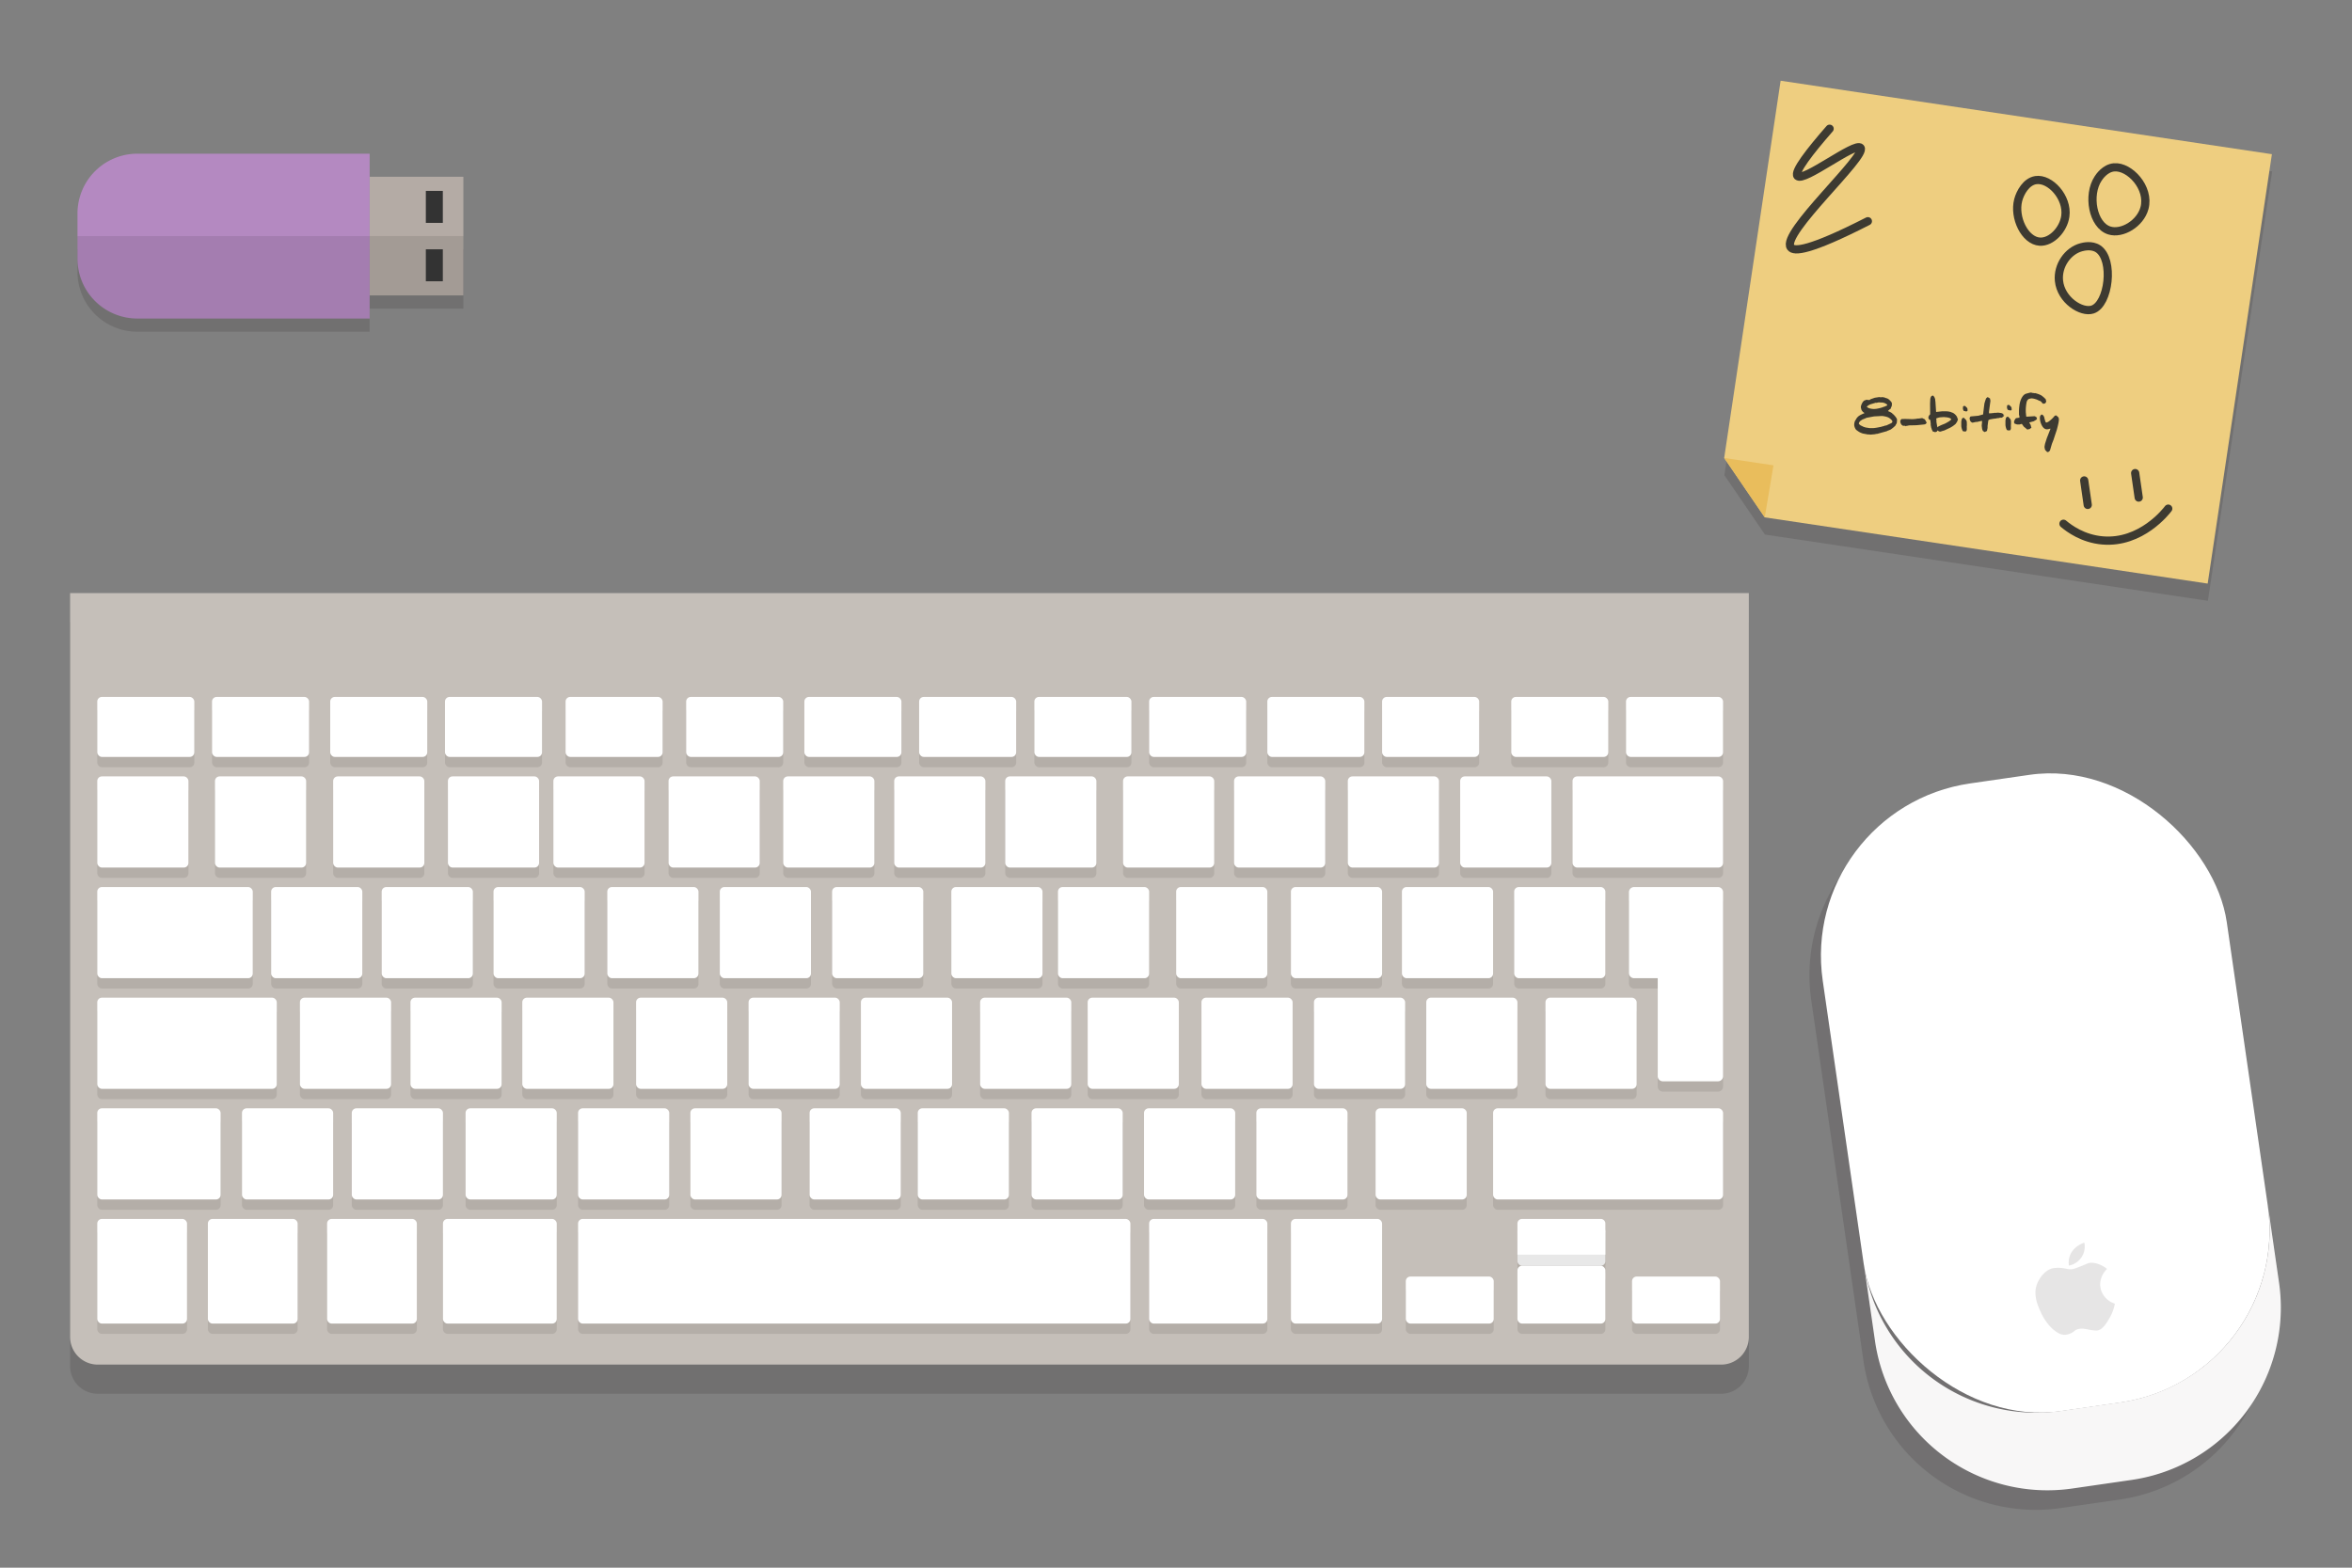 <svg xmlns="http://www.w3.org/2000/svg" viewBox="0 0 1800 1200"><rect x="0" y="0" width="1800" height="1200" fill="#808080" stroke="none"/><defs><style>.cls-1,.cls-16,.cls-17{fill:#1f1719;}.cls-1,.cls-15{opacity:0.15;}.cls-2{fill:#c5bfb9;}.cls-3{fill:#b4aea8;}.cls-4{fill:#fff;}.cls-5{fill:#e8e8e8;}.cls-6{fill:#b4aba5;}.cls-7{fill:#a39b95;}.cls-8{fill:#a47db0;}.cls-9{fill:#b489c1;}.cls-10{fill:#333;}.cls-11{fill:#eece80;}.cls-12{fill:#e9bd5c;}.cls-13{fill:none;stroke:#3d3a31;stroke-linecap:round;stroke-miterlimit:10;stroke-width:6.29px;}.cls-14{fill:#3d3a31;}.cls-17,.cls-18{opacity:0.04;}.cls-18,.cls-20{fill:#4c4444;}.cls-19{opacity:0.14;}</style></defs><title>portfolio-icons</title><g id="_8-bitify-banner" data-name="8-bitify-banner"><g id="keyboard"><path class="cls-1" d="M53.65,476.3H1338.39a0,0,0,0,1,0,0v569.35a21.2,21.2,0,0,1-21.2,21.2H74.85a21.2,21.2,0,0,1-21.2-21.2V476.3a0,0,0,0,1,0,0Z"/><path class="cls-2" d="M53.65,454H1338.39a0,0,0,0,1,0,0v569.35a21.2,21.2,0,0,1-21.2,21.2H74.85a21.2,21.2,0,0,1-21.2-21.2V454a0,0,0,0,1,0,0Z"/><rect class="cls-3" x="74.44" y="541.37" width="74.27" height="45.91" rx="3.51"/><rect class="cls-3" x="74.44" y="602.2" width="69.77" height="69.77" rx="3.51"/><rect class="cls-3" x="74.44" y="686.89" width="119" height="69.77" rx="3.51"/><rect class="cls-3" x="74.44" y="771.57" width="137.38" height="69.77" rx="3.51"/><rect class="cls-3" x="164.52" y="602.2" width="69.77" height="69.77" rx="3.51"/><rect class="cls-3" x="207.51" y="686.89" width="69.77" height="69.77" rx="3.51"/><rect class="cls-3" x="292.11" y="686.89" width="69.77" height="69.77" rx="3.51"/><rect class="cls-3" x="377.69" y="686.89" width="69.77" height="69.77" rx="3.51"/><rect class="cls-3" x="464.77" y="686.89" width="69.77" height="69.77" rx="3.51"/><rect class="cls-3" x="550.87" y="686.89" width="69.77" height="69.77" rx="3.51"/><rect class="cls-3" x="636.82" y="686.89" width="69.77" height="69.77" rx="3.51"/><rect class="cls-3" x="728.06" y="686.89" width="69.77" height="69.77" rx="3.51"/><rect class="cls-3" x="229.54" y="771.57" width="69.77" height="69.77" rx="3.51"/><rect class="cls-3" x="314.13" y="771.57" width="69.77" height="69.77" rx="3.51"/><rect class="cls-3" x="399.71" y="771.57" width="69.77" height="69.77" rx="3.51"/><rect class="cls-3" x="486.8" y="771.57" width="69.77" height="69.77" rx="3.51"/><rect class="cls-3" x="572.89" y="771.57" width="69.77" height="69.77" rx="3.51"/><rect class="cls-3" x="658.85" y="771.57" width="69.77" height="69.77" rx="3.51"/><rect class="cls-3" x="750.09" y="771.57" width="69.77" height="69.77" rx="3.51"/><rect class="cls-3" x="832.4" y="771.57" width="69.77" height="69.77" rx="3.51"/><rect class="cls-3" x="919.48" y="771.57" width="69.77" height="69.77" rx="3.51"/><rect class="cls-3" x="1005.58" y="771.57" width="69.77" height="69.77" rx="3.51"/><rect class="cls-3" x="1091.53" y="771.57" width="69.77" height="69.77" rx="3.51"/><rect class="cls-3" x="1182.77" y="771.57" width="69.77" height="69.77" rx="3.51"/><rect class="cls-3" x="702.36" y="856.26" width="69.77" height="69.77" rx="3.51"/><rect class="cls-3" x="789.44" y="856.26" width="69.77" height="69.77" rx="3.51"/><rect class="cls-3" x="875.53" y="856.26" width="69.77" height="69.77" rx="3.51"/><rect class="cls-3" x="961.49" y="856.26" width="69.77" height="69.77" rx="3.51"/><rect class="cls-3" x="1052.73" y="856.26" width="69.77" height="69.77" rx="3.51"/><rect class="cls-3" x="987.95" y="940.95" width="69.77" height="80.08" rx="3.51"/><rect class="cls-3" x="1161.31" y="946.72" width="67.29" height="30.05" rx="3.51"/><rect class="cls-3" x="879.44" y="940.95" width="90.46" height="80.08" rx="3.51"/><rect class="cls-3" x="442.4" y="940.95" width="422.69" height="80.08" rx="3.51"/><rect class="cls-3" x="1142.68" y="856.26" width="176" height="69.77" rx="3.51"/><rect class="cls-3" x="269.22" y="856.26" width="69.77" height="69.77" rx="3.51"/><rect class="cls-3" x="185.2" y="856.26" width="69.77" height="69.77" rx="3.51"/><rect class="cls-3" x="74.44" y="856.26" width="94.39" height="69.77" rx="3.51"/><rect class="cls-3" x="74.44" y="940.95" width="68.69" height="80.08" rx="3.51"/><rect class="cls-3" x="159.09" y="940.95" width="68.69" height="80.08" rx="3.51"/><rect class="cls-3" x="250.32" y="940.95" width="68.69" height="80.08" rx="3.51"/><rect class="cls-3" x="339" y="940.95" width="87.08" height="80.08" rx="3.51"/><rect class="cls-3" x="356.31" y="856.26" width="69.77" height="69.77" rx="3.51"/><rect class="cls-3" x="442.4" y="856.26" width="69.77" height="69.77" rx="3.51"/><rect class="cls-3" x="528.36" y="856.26" width="69.77" height="69.77" rx="3.51"/><rect class="cls-3" x="619.6" y="856.26" width="69.77" height="69.77" rx="3.51"/><rect class="cls-3" x="809.67" y="686.89" width="69.77" height="69.77" rx="3.51"/><rect class="cls-3" x="900.12" y="686.89" width="69.77" height="69.77" rx="3.51"/><rect class="cls-3" x="987.95" y="686.89" width="69.77" height="69.77" rx="3.51"/><rect class="cls-3" x="1072.9" y="686.89" width="69.77" height="69.77" rx="3.51"/><rect class="cls-3" x="1158.82" y="686.89" width="69.77" height="69.77" rx="3.51"/><path class="cls-3" d="M1314.75,686.89h-64.17a3.93,3.93,0,0,0-3.93,3.92v61.92a3.93,3.93,0,0,0,3.93,3.93h18.09v75a3.93,3.93,0,0,0,3.93,3.93h42.15a3.93,3.93,0,0,0,3.93-3.93V690.81A3.93,3.93,0,0,0,1314.75,686.89Z"/><rect class="cls-3" x="254.97" y="602.2" width="69.77" height="69.77" rx="3.51"/><rect class="cls-3" x="342.8" y="602.2" width="69.77" height="69.77" rx="3.51"/><rect class="cls-3" x="511.65" y="602.2" width="69.77" height="69.77" rx="3.51"/><rect class="cls-3" x="599.4" y="602.2" width="69.77" height="69.77" rx="3.51"/><rect class="cls-3" x="684.35" y="602.2" width="69.77" height="69.77" rx="3.51"/><rect class="cls-3" x="769.3" y="602.2" width="69.77" height="69.77" rx="3.51"/><rect class="cls-3" x="859.49" y="602.2" width="69.77" height="69.77" rx="3.51"/><rect class="cls-3" x="944.44" y="602.2" width="69.77" height="69.77" rx="3.51"/><rect class="cls-3" x="1031.49" y="602.2" width="69.77" height="69.77" rx="3.51"/><rect class="cls-3" x="1117.48" y="602.2" width="69.77" height="69.77" rx="3.51"/><rect class="cls-3" x="1203.48" y="602.2" width="115.2" height="69.77" rx="3.51"/><rect class="cls-3" x="423.51" y="602.2" width="69.77" height="69.77" rx="3.51"/><rect class="cls-3" x="162.27" y="541.37" width="74.27" height="45.91" rx="3.51"/><rect class="cls-3" x="252.72" y="541.37" width="74.27" height="45.91" rx="3.51"/><rect class="cls-3" x="340.55" y="541.37" width="74.27" height="45.91" rx="3.51"/><rect class="cls-3" x="432.84" y="541.37" width="74.27" height="45.91" rx="3.51"/><rect class="cls-3" x="525.13" y="541.37" width="74.27" height="45.91" rx="3.51"/><rect class="cls-3" x="615.59" y="541.37" width="74.27" height="45.91" rx="3.51"/><rect class="cls-3" x="703.42" y="541.37" width="74.27" height="45.91" rx="3.51"/><rect class="cls-3" x="791.61" y="541.37" width="74.27" height="45.91" rx="3.51"/><rect class="cls-3" x="879.44" y="541.37" width="74.27" height="45.91" rx="3.51"/><rect class="cls-3" x="969.9" y="541.37" width="74.27" height="45.91" rx="3.51"/><rect class="cls-3" x="1057.73" y="541.37" width="74.27" height="45.91" rx="3.51"/><rect class="cls-3" x="1156.57" y="541.37" width="74.27" height="45.91" rx="3.51"/><rect class="cls-3" x="1244.4" y="541.37" width="74.27" height="45.91" rx="3.51"/><path class="cls-3" d="M1164.82,941h60.26a3.51,3.51,0,0,1,3.51,3.51v23.81a0,0,0,0,1,0,0h-67.29a0,0,0,0,1,0,0V944.46A3.51,3.51,0,0,1,1164.82,941Z"/><rect class="cls-3" x="1161.31" y="976.77" width="67.29" height="44.26" rx="3.51"/><rect class="cls-3" x="1249.02" y="985.03" width="67.29" height="36" rx="3.51"/><rect class="cls-3" x="1075.87" y="985.03" width="67.29" height="36" rx="3.51"/><rect class="cls-4" x="74.44" y="533.48" width="74.27" height="45.91" rx="3.51"/><rect class="cls-4" x="74.44" y="594.31" width="69.77" height="69.77" rx="3.51"/><rect class="cls-4" x="74.44" y="679" width="119" height="69.77" rx="3.51"/><rect class="cls-4" x="74.44" y="763.69" width="137.38" height="69.77" rx="3.51"/><rect class="cls-4" x="164.52" y="594.31" width="69.77" height="69.77" rx="3.51"/><rect class="cls-4" x="207.51" y="679" width="69.77" height="69.77" rx="3.51"/><rect class="cls-4" x="292.11" y="679" width="69.77" height="69.77" rx="3.51"/><rect class="cls-4" x="377.69" y="679" width="69.77" height="69.77" rx="3.51"/><rect class="cls-4" x="464.77" y="679" width="69.77" height="69.77" rx="3.51"/><rect class="cls-4" x="550.87" y="679" width="69.77" height="69.77" rx="3.51"/><rect class="cls-4" x="636.82" y="679" width="69.77" height="69.77" rx="3.51"/><rect class="cls-4" x="728.06" y="679" width="69.77" height="69.77" rx="3.51"/><rect class="cls-4" x="229.54" y="763.69" width="69.77" height="69.77" rx="3.51"/><rect class="cls-4" x="314.13" y="763.69" width="69.77" height="69.77" rx="3.51"/><rect class="cls-4" x="399.71" y="763.69" width="69.77" height="69.77" rx="3.51"/><rect class="cls-4" x="486.8" y="763.69" width="69.77" height="69.77" rx="3.51"/><rect class="cls-4" x="572.89" y="763.69" width="69.77" height="69.77" rx="3.51"/><rect class="cls-4" x="658.85" y="763.69" width="69.77" height="69.77" rx="3.51"/><rect class="cls-4" x="750.09" y="763.69" width="69.77" height="69.77" rx="3.51"/><rect class="cls-4" x="832.4" y="763.69" width="69.77" height="69.77" rx="3.51"/><rect class="cls-4" x="919.48" y="763.69" width="69.77" height="69.77" rx="3.51"/><rect class="cls-4" x="1005.58" y="763.69" width="69.77" height="69.77" rx="3.51"/><rect class="cls-4" x="1091.53" y="763.69" width="69.77" height="69.77" rx="3.51"/><rect class="cls-4" x="1182.77" y="763.69" width="69.77" height="69.77" rx="3.51"/><rect class="cls-4" x="702.36" y="848.37" width="69.77" height="69.77" rx="3.51"/><rect class="cls-4" x="789.44" y="848.37" width="69.77" height="69.77" rx="3.51"/><rect class="cls-4" x="875.53" y="848.37" width="69.77" height="69.77" rx="3.51"/><rect class="cls-4" x="961.49" y="848.37" width="69.77" height="69.77" rx="3.51"/><rect class="cls-4" x="1052.73" y="848.37" width="69.77" height="69.77" rx="3.51"/><rect class="cls-4" x="987.95" y="933.06" width="69.77" height="80.08" rx="3.51"/><rect class="cls-5" x="1161.31" y="938.83" width="67.29" height="30.05" rx="3.51"/><rect class="cls-4" x="879.44" y="933.06" width="90.46" height="80.08" rx="3.51"/><rect class="cls-4" x="442.4" y="933.06" width="422.69" height="80.08" rx="3.51"/><rect class="cls-4" x="1142.68" y="848.37" width="176" height="69.77" rx="3.51"/><rect class="cls-4" x="269.22" y="848.37" width="69.77" height="69.77" rx="3.51"/><rect class="cls-4" x="185.2" y="848.37" width="69.77" height="69.77" rx="3.51"/><rect class="cls-4" x="74.44" y="848.37" width="94.39" height="69.77" rx="3.51"/><rect class="cls-4" x="74.44" y="933.06" width="68.69" height="80.08" rx="3.51"/><rect class="cls-4" x="159.09" y="933.06" width="68.69" height="80.08" rx="3.51"/><rect class="cls-4" x="250.32" y="933.06" width="68.69" height="80.08" rx="3.51"/><rect class="cls-4" x="339" y="933.06" width="87.08" height="80.08" rx="3.51"/><rect class="cls-4" x="356.31" y="848.37" width="69.77" height="69.77" rx="3.51"/><rect class="cls-4" x="442.4" y="848.37" width="69.77" height="69.77" rx="3.51"/><rect class="cls-4" x="528.36" y="848.37" width="69.77" height="69.77" rx="3.51"/><rect class="cls-4" x="619.6" y="848.37" width="69.77" height="69.77" rx="3.51"/><rect class="cls-4" x="809.67" y="679" width="69.77" height="69.77" rx="3.51"/><rect class="cls-4" x="900.12" y="679" width="69.77" height="69.77" rx="3.51"/><rect class="cls-4" x="987.95" y="679" width="69.77" height="69.77" rx="3.51"/><rect class="cls-4" x="1072.9" y="679" width="69.77" height="69.77" rx="3.51"/><rect class="cls-4" x="1158.82" y="679" width="69.77" height="69.77" rx="3.51"/><path class="cls-4" d="M1314.75,679h-64.17a3.93,3.93,0,0,0-3.93,3.93v61.91a3.93,3.93,0,0,0,3.93,3.93h18.09v75a3.93,3.93,0,0,0,3.93,3.93h42.15a3.93,3.93,0,0,0,3.93-3.93V682.93A3.93,3.93,0,0,0,1314.75,679Z"/><rect class="cls-4" x="254.97" y="594.31" width="69.77" height="69.77" rx="3.51"/><rect class="cls-4" x="342.8" y="594.31" width="69.77" height="69.77" rx="3.51"/><rect class="cls-4" x="511.65" y="594.31" width="69.77" height="69.77" rx="3.51"/><rect class="cls-4" x="599.4" y="594.31" width="69.77" height="69.77" rx="3.51"/><rect class="cls-4" x="684.35" y="594.31" width="69.77" height="69.77" rx="3.51"/><rect class="cls-4" x="769.3" y="594.31" width="69.77" height="69.77" rx="3.51"/><rect class="cls-4" x="859.49" y="594.31" width="69.77" height="69.77" rx="3.51"/><rect class="cls-4" x="944.44" y="594.31" width="69.77" height="69.77" rx="3.51"/><rect class="cls-4" x="1031.49" y="594.31" width="69.77" height="69.77" rx="3.51"/><rect class="cls-4" x="1117.48" y="594.31" width="69.77" height="69.77" rx="3.51"/><rect class="cls-4" x="1203.48" y="594.31" width="115.2" height="69.77" rx="3.51"/><rect class="cls-4" x="423.51" y="594.31" width="69.77" height="69.77" rx="3.51"/><rect class="cls-4" x="162.27" y="533.48" width="74.27" height="45.91" rx="3.51"/><rect class="cls-4" x="252.72" y="533.48" width="74.27" height="45.91" rx="3.51"/><rect class="cls-4" x="340.55" y="533.48" width="74.27" height="45.91" rx="3.51"/><rect class="cls-4" x="432.84" y="533.48" width="74.27" height="45.91" rx="3.51"/><rect class="cls-4" x="525.13" y="533.48" width="74.27" height="45.91" rx="3.51"/><rect class="cls-4" x="615.59" y="533.48" width="74.27" height="45.91" rx="3.51"/><rect class="cls-4" x="703.42" y="533.48" width="74.27" height="45.91" rx="3.51"/><rect class="cls-4" x="791.61" y="533.48" width="74.27" height="45.91" rx="3.51"/><rect class="cls-4" x="879.44" y="533.48" width="74.27" height="45.91" rx="3.51"/><rect class="cls-4" x="969.9" y="533.48" width="74.27" height="45.91" rx="3.51"/><rect class="cls-4" x="1057.73" y="533.48" width="74.27" height="45.91" rx="3.51"/><rect class="cls-4" x="1156.57" y="533.48" width="74.27" height="45.91" rx="3.51"/><rect class="cls-4" x="1244.4" y="533.48" width="74.27" height="45.91" rx="3.51"/><path class="cls-4" d="M1164.82,933.06h60.26a3.51,3.51,0,0,1,3.51,3.51v23.81a0,0,0,0,1,0,0h-67.29a0,0,0,0,1,0,0V936.58a3.51,3.51,0,0,1,3.51-3.51Z"/><rect class="cls-4" x="1161.31" y="968.88" width="67.29" height="44.26" rx="3.51"/><rect class="cls-4" x="1249.02" y="977.14" width="67.29" height="36" rx="3.51"/><rect class="cls-4" x="1075.87" y="977.14" width="67.29" height="36" rx="3.51"/></g><g id="usb"><rect class="cls-1" x="282.89" y="190.83" width="71.73" height="45.41"/><path class="cls-1" d="M282.89,236.23v-45.4H59.3v17.25a45.81,45.81,0,0,0,45.81,45.82H282.89Z"/><rect class="cls-6" x="282.89" y="135.3" width="71.73" height="45.41"/><rect class="cls-7" x="282.89" y="180.71" width="71.73" height="45.41"/><path class="cls-8" d="M282.89,226.12V180.71H59.3V198a45.81,45.81,0,0,0,45.81,45.82H282.89Z"/><path class="cls-9" d="M282.89,135.3V117.64H105.11A45.81,45.81,0,0,0,59.3,163.45v17.26H282.89Z"/><rect class="cls-10" x="320.16" y="151.86" width="24.48" height="13" transform="translate(490.76 -174.04) rotate(90)"/><rect class="cls-10" x="320.16" y="196.56" width="24.48" height="13" transform="translate(535.46 -129.34) rotate(90)"/></g><g id="post-it"><polygon class="cls-1" points="1689.71 459.88 1350.73 409.18 1319.7 363.72 1362.89 74.95 1738.87 131.19 1689.71 459.88"/><polygon class="cls-11" points="1689.55 446.71 1350.57 396.02 1319.53 350.55 1362.72 61.79 1738.7 118.02 1689.55 446.71"/><polygon class="cls-12" points="1357.26 356.19 1319.53 350.55 1350.57 396.02 1357.26 356.19"/><path class="cls-13" d="M1400.22,98.53c-15.26,17.48-27.35,33.09-24.59,36.18,4.44,5,44.21-26.18,48.24-21.57,5.36,6.13-61.15,65.55-53.45,76.14,2.51,3.46,13.94,3.08,59.07-19.95"/><line class="cls-13" x1="1597.76" y1="386.49" x2="1595.05" y2="367.75"/><line class="cls-13" x1="1636.77" y1="380.87" x2="1634.06" y2="362.13"/><path class="cls-13" d="M1579.18,400.9c4.47,3.77,14.92,11.47,29.87,12.77,29.62,2.56,48.92-22.46,50.32-24.33"/><path class="cls-14" d="M1451.84,321.32l-.12.88,0,1.06s0,.16-.15.45-.16.46-.17.51a1.47,1.47,0,0,1-.46.71c0,.1-.13.35-.31.76a22.4,22.4,0,0,1-3.71,3.11,25.54,25.54,0,0,1-2.39.94,1.41,1.41,0,0,0-.37.27l-7.53,2.09a.74.74,0,0,0-.24,0,4.67,4.67,0,0,0-.72.09c-.61.14-1,.21-1,.22l-3.56.3a.44.44,0,0,1-.16-.08.33.33,0,0,0-.14-.07l-1.32,0-3.92-.73c-.49-.17-1.18-.45-2.07-.82-.43-.23-.91-.52-1.45-.88l-1.53-1.11a7,7,0,0,1-1.48-3.55,8.63,8.63,0,0,1,.48-3c.18-.33.46-.8.85-1.42a7.55,7.55,0,0,1,3-3.14,26.6,26.6,0,0,1,3.48-1.62l-.1-.26a5.22,5.22,0,0,1-2.18-2.38c-.08-.25-.17-.61-.28-1.1a6.36,6.36,0,0,1-.17-.88,6.29,6.29,0,0,1,.82-2.71,5.26,5.26,0,0,1,1.85-2.39l1.75-.61a1.22,1.22,0,0,1,.69.2h.65l.56,0,.28.1.75-.64,3.3-1.16,3.36-.52,1.58.2.57-.25a3,3,0,0,0,1.29.23,1.27,1.27,0,0,1,1.15.49c.08,0,.12,0,.12-.14a2.61,2.61,0,0,1,.58.29c1.25.11,2.65,1.17,4.2,3.21a4.16,4.16,0,0,1,.31,1.21l-.08.73a7,7,0,0,0-.08,1c-.07.13-.2.33-.39.61a11.93,11.93,0,0,1-.66,1.63,2.07,2.07,0,0,0-1,.61l-.79.75a2.78,2.78,0,0,0,.6.47,1.33,1.33,0,0,0,.58.17c.8.43,1.46.81,2,1.15.07.12.16.3.27.53l.66.36C1450.78,319,1451.72,320.31,1451.84,321.32Zm-3.59,1.35c0-.51-.5-1.19-1.48-2a7,7,0,0,0-2.71-1.53,10,10,0,0,0-1.6-.4,13,13,0,0,0-2.25-.32h0l-6,.32-5.36,1-.47.11a25,25,0,0,1-2.92,1.21,3.61,3.61,0,0,0-.55.4,4.05,4.05,0,0,0-1.57,1.19,2.84,2.84,0,0,0-.77,1.58,2.33,2.33,0,0,0,.53.73,7.94,7.94,0,0,1,.71.61c.58.26,1.42.67,2.54,1.22a10.55,10.55,0,0,1,1.35.42l3.11.49h2.79a29.39,29.39,0,0,0,3.35-.46l2.64-.52a16.83,16.83,0,0,1,2-.54,1.72,1.72,0,0,0,.73-.33l1.32-.2,3.8-1.76C1448,323.52,1448.27,323.12,1448.25,322.67Zm-3.91-12.79a4.07,4.07,0,0,0-1.17-.9,6.69,6.69,0,0,0-3.53-.88l-1.84-.11-2,.42-.15-.17-3.65,1.08a8.19,8.19,0,0,0-3.38,2,5,5,0,0,0,2.72,1.39,12.19,12.19,0,0,0,3,.35l.85-.07.84-.07a29.51,29.51,0,0,0,4.58-1.1,5.6,5.6,0,0,1,1.41-.48l2.24-1,0-.15A.88.88,0,0,0,1444.34,309.88Z"/><path class="cls-14" d="M1474.44,323.68a5.43,5.43,0,0,0-.53.73,3.41,3.41,0,0,1-1.69.53l-5.55.55-4.13.1a8.88,8.88,0,0,0-3.32.47,1,1,0,0,1-.23-.08.82.82,0,0,0-.22-.08h-.13a.14.14,0,0,0-.06.11.24.24,0,0,0,.11.12.74.74,0,0,1-.44.12,4,4,0,0,1-.27-.34l-1.65,0-1.16-.85a1.74,1.74,0,0,0-.46-.78,4.58,4.58,0,0,1-.39-1.51,3.77,3.77,0,0,1,.2-1.26,9.21,9.21,0,0,0,.79-.75l2.7-.08,5.76.17,2.9-.25a7.9,7.9,0,0,0,.82-.28,2.16,2.16,0,0,1,.33.14l3.26-.45a11.55,11.55,0,0,0,1.88.89,8.23,8.23,0,0,1,1,1.68c.12.2.29.45.5.78Zm-14,2.28c0,.08-.1.12-.16.12l0,0Z"/><path class="cls-14" d="M1498.44,321a14,14,0,0,1-1,2.44,1.47,1.47,0,0,0-.62.87,19.3,19.3,0,0,1-4.45,3.13q-.46.24-4.48,2.1a12.45,12.45,0,0,0-1.72.48l-1.2.38-.32,0-.35,0a1.29,1.29,0,0,0-.93-.46h-.2a2.3,2.3,0,0,0-.4-.56l-.5,1a1.25,1.25,0,0,1-.54.12h-.16l-.32.34H1481a4.92,4.92,0,0,1-.89-.4l-.48.11c-.55-.44-.82-.81-.83-1.11a2.7,2.7,0,0,1-.51-1.37,2.47,2.47,0,0,1-.37-.91c0-.16-.07-.47-.16-.91a2.4,2.4,0,0,0-.18-.71v.08l0-1.66a7.72,7.72,0,0,1-.17-1.08.51.51,0,0,1,0-.13,1.44,1.44,0,0,1-.06-.43,2.17,2.17,0,0,1,.06-.57,2.14,2.14,0,0,0-1-.63,2.31,2.31,0,0,1-.6-1.52,2.6,2.6,0,0,1,.43-1.34,2.83,2.83,0,0,1,.93-1.08l-.07-7.92c0-.53.06-1.63.13-3.31a5.24,5.24,0,0,1,.7-2.48c.07-.06.19-.19.37-.37a2.61,2.61,0,0,1,.77-.29,1.71,1.71,0,0,1,.33.07l.29.07a9.76,9.76,0,0,0,.8,1.19c.16.39.33.89.52,1.52a.91.91,0,0,0,0,.17,4.7,4.7,0,0,0,.06.67c0,.3.08.68.14,1.16l.49,7.54a.29.29,0,0,0,.17.15,5.82,5.82,0,0,1,1.11-.15l3.24-.36h3.14l1.28.06c.87.15,1.61.29,2.22.43l.65.32a5.8,5.8,0,0,1,2.7,1.57,6.07,6.07,0,0,1,1.65,2.27,8.49,8.49,0,0,0,.65,1.64S1498.44,321.05,1498.44,321Zm-5.18.12v-.25a4.27,4.27,0,0,0-1.08-.86,12.35,12.35,0,0,0-3.9-.68,2,2,0,0,0-.43-.1h0l-3.14.22a13.09,13.09,0,0,0-2.91.87v.51a1.54,1.54,0,0,0,.08.23,1,1,0,0,1,.08.23l0,1.69.71,4.14a.22.22,0,0,1,.17-.06.79.79,0,0,1,.16-.32,29.74,29.74,0,0,1,4-1.88,16.46,16.46,0,0,0,3.37-1.63A11,11,0,0,0,1493.26,321.14Z"/><path class="cls-14" d="M1505.26,325v0a.89.89,0,0,0,0,.23c0,.24,0,.51-.06.8s0,.84,0,1.39l0,1.6-.45,1.16-.34-.07-.32.24a2.14,2.14,0,0,1-.32-.15,1.36,1.36,0,0,0-.32.16,6.74,6.74,0,0,0-1.31-.35,10.31,10.31,0,0,1-1.05-3.13,5,5,0,0,1-.1-1v-.43l0-2.78.35-1.85a1.77,1.77,0,0,0,.53-.82l.84-.21a1.08,1.08,0,0,1,.51.21c.32.35.8.86,1.44,1.51a3.37,3.37,0,0,1,.54,1.59Zm.63-11.71a2.19,2.19,0,0,1-.24.33,2.08,2.08,0,0,1,.17.73,2.3,2.3,0,0,1-.82.59c0-.05-.15-.07-.32-.07s-.28,0-.32.08a4.79,4.79,0,0,0-1.53-.44,6.76,6.76,0,0,1-.61-1.61v0l.11-1.74a2.3,2.3,0,0,0,.5-.43l1,0a3.8,3.8,0,0,1,1.08,1.09,1,1,0,0,1,.6.62A5.33,5.33,0,0,0,1505.89,313.32Z"/><path class="cls-14" d="M1534.11,318.19h-.52a.83.83,0,0,0-.12.37.3.3,0,0,0,0,.1.94.94,0,0,1-.48.21c-.52.57-.84.86-1,.86l-1.33,0-1.39.38a1.68,1.68,0,0,0-.47-.06l-2,.42-.21,0-.27,0c-.16,0-.57.07-1.23.19-.41.06-1,.17-1.86.32a4.81,4.81,0,0,0-1.51.67c-.42,2.87-.62,4.44-.62,4.68l0,1.21c0,.06-.07.43-.22,1.09a8.86,8.86,0,0,0-.22,1.25c-.39.17-1,.46-1.74.86l-.59-.37a1.89,1.89,0,0,0-.64-.34,5,5,0,0,1-.83-2.2c0-.22-.12-.9-.25-2.06l.25-2.5,0-.95-.11-.13h-.34l-3.63.83h-.06a.54.54,0,0,1-.31-.1l-2.89.64a8.79,8.79,0,0,0-.92-.49,1.47,1.47,0,0,1-.62-.72c-.11-.19-.25-.44-.41-.75a9.8,9.8,0,0,0-.22-1.32h0a2,2,0,0,1,.35-1c.22-.35.44-.52.65-.53h0l5.65-.52,3.68-1c.21-1.86.53-4.65,1-8.36.44-1.51.85-2.77,1.22-3.78a5.53,5.53,0,0,1,1.22-1.13,16.93,16.93,0,0,1,1.83,1.06c.22,1.16.34,1.74.35,1.74l-1.13,8.4,0,1.21,2.19-.05h0s.12,0,.22-.13h.45l.27,0,.29,0,.51-.13.52-.12a1.21,1.21,0,0,1,.48.15,10.4,10.4,0,0,1,2.33-.21s.74.11,2.24.3a13,13,0,0,0,1.52.65V317a.52.52,0,0,1-.1.33,1.41,1.41,0,0,0,.45.76h.08A.37.37,0,0,1,1534.11,318.19Z"/><path class="cls-14" d="M1539,324.23v-.05s0,.08,0,.24,0,.5-.05.79,0,.85,0,1.39l0,1.6-.46,1.16-.34-.07-.32.24a2.1,2.1,0,0,1-.31-.15,1.42,1.42,0,0,0-.33.16,6.74,6.74,0,0,0-1.31-.35,10.49,10.49,0,0,1-1-3.13,5,5,0,0,1-.1-1c0-.13,0-.28,0-.43l0-2.78.35-1.85a1.88,1.88,0,0,0,.54-.82l.83-.21a1.15,1.15,0,0,1,.52.21c.31.35.79.86,1.43,1.52a3.48,3.48,0,0,1,.55,1.58Zm.62-11.71a1.5,1.5,0,0,1-.24.33.8.8,0,0,1-.65,1.32.45.45,0,0,0-.31-.07c-.18,0-.29,0-.33.09a4.56,4.56,0,0,0-1.53-.45,6.76,6.76,0,0,1-.61-1.61v0l.11-1.74a2.3,2.3,0,0,0,.5-.43l1,0a3.81,3.81,0,0,1,1.08,1.09,1,1,0,0,1,.6.63A5.49,5.49,0,0,0,1539.58,312.52Z"/><path class="cls-14" d="M1566,307.51c-.06.09-.17.24-.34.45a.8.8,0,0,0-.2.44,1.23,1.23,0,0,0,0,.13c-.07.11-.32.22-.75.32a4,4,0,0,0-.8.23h-.25c-.48-.46-.8-.69-.93-.69h0a2,2,0,0,0-.89-1.08,2.41,2.41,0,0,0-1.37-.6,9.76,9.76,0,0,0-2.84-1.22,10.76,10.76,0,0,0-3.09-.56h0s-.58.15-1.74.39a4.63,4.63,0,0,0-1.13.93c-.06.07-.25.45-.59,1.13a32.59,32.59,0,0,0-.73,7.91c0,.15,0,.38.05.67l.28,2.81a.65.65,0,0,0,.43.18h0l5.81-.36a4.24,4.24,0,0,1,.67.14c.06.08.17.2.32.37h0q.38,0,.93.6a1.36,1.36,0,0,1-.22.26v.23a.26.26,0,0,1,.2.47.49.49,0,0,0,0,.19,1.78,1.78,0,0,0-.62.63,5.41,5.41,0,0,0-1.56.91c-.73.21-1.8.5-3.2.87a1.51,1.51,0,0,0-.43.32,16.75,16.75,0,0,1,1.13,1.8,11.56,11.56,0,0,0,.47,1.85s0,0,0,0v.25l-1.06.64v.28l-.87,0a.46.46,0,0,0-.16.41,3.83,3.83,0,0,0-.83-.14l-.32.09a19.52,19.52,0,0,0-2.42-2.05c-.37-.49-.9-1.21-1.57-2.17h-.45a4.24,4.24,0,0,0-.62.19l-.63.17-1.41,0a2,2,0,0,1-1.43-.34c-1,0-1.44-.56-1.47-1.62a5.52,5.52,0,0,1,1.36-2.73c.17-.06.38-.13.65-.2a1.27,1.27,0,0,1,.43-.09.57.57,0,0,1,.31.07,2.15,2.15,0,0,1,.88-.21h.36l.12-.11,0-1s-.06-.25-.18-.67-.17-.65-.17-.67l0-2.06a30.34,30.34,0,0,1,.28-4.43,19.17,19.17,0,0,1,1.11-4.8q1.8-4.29,4.43-4.77c.26-.1,1.23-.36,2.93-.77h.17a6,6,0,0,1,1.84.38l.2-.07.2,0h0a4.28,4.28,0,0,0,.79.21.51.51,0,0,1,.29-.14,20.92,20.92,0,0,1,4.79,1.73,19.72,19.72,0,0,1,3.53,3.11.47.47,0,0,0,0,.17,5.2,5.2,0,0,0,.09.57,4.15,4.15,0,0,1,.19.76Z"/><path class="cls-14" d="M1575.69,321.12c0,1.28-.5,3.88-1.59,7.83-.17.58-1,3-2.39,7.25a.23.23,0,0,0,.2.09h-.21l-1.36,3.48-1.51,5.13a12.3,12.3,0,0,0-.85.89,2.7,2.7,0,0,0-.52.14l-.4.15-.39-.1-1.53-1.58a14.88,14.88,0,0,1-.49-2.34l.4-2.28,1.4-4.4,2.75-7-.13-.32a9.41,9.41,0,0,1-2.38.57q-2.54.06-4.17-3.2a12.67,12.67,0,0,1-1.38-5.49,4.82,4.82,0,0,1,.3-1.68c.18-.22.47-.53.86-.92h.22c.5,0,1,.37,1.51,1.14a3.83,3.83,0,0,1,.51,1.3c.58,2.43,1,3.65,1.42,3.64.84,0,2-.68,3.48-2a20.57,20.57,0,0,0,3-3.11,1.23,1.23,0,0,0,.61-.33,2.91,2.91,0,0,0,.84.08l.81.94a2,2,0,0,1,.33.1A3.1,3.1,0,0,1,1575.69,321.12Z"/><path class="cls-13" d="M1617.94,128.1c-7,.6-11.36,7.24-12.23,8.56-8.36,12.66-4.13,35.74,8.56,39.75,9.73,3.07,23.72-5.28,26.91-17.13C1645.34,143.81,1629.81,127.06,1617.94,128.1Z"/><path class="cls-13" d="M1558,137.88c-7.26,1.12-11.94,9.42-13.46,15.29-3.48,13.41,5.09,31.09,16.51,31.8,8.94.56,18.21-9.36,19.57-19.57C1582.54,151.08,1568.88,136.2,1558,137.88Z"/><path class="cls-13" d="M1605.71,190.47c-4.93-3.3-11.3-1.63-12.85-1.22-10.26,2.69-18.3,14-17.12,25.68,1.49,14.78,17.23,24.76,25.69,22C1613.91,232.91,1618,198.7,1605.71,190.47Z"/></g><g id="mouse"><g class="cls-15"><path class="cls-16" d="M1735.31,996.78l-8.59-59.39-31.35-216.61a133.31,133.31,0,0,0-151-112.84L1499,614.51a133.3,133.3,0,0,0-112.83,151l31.35,216.61,8.59,59.39a133.3,133.3,0,0,0,151,112.83l45.37-6.56A133.3,133.3,0,0,0,1735.31,996.78Z"/><path class="cls-17" d="M1613.88,1088.4l-45.36,6.57a133.3,133.3,0,0,1-151-112.83l8.6,59.39a133.28,133.28,0,0,0,151,112.83l45.37-6.56a133.3,133.3,0,0,0,112.83-151l-8.59-59.39A133.3,133.3,0,0,1,1613.88,1088.4Z"/></g><path class="cls-4" d="M1622.73,1073.43l-45.37,6.57a133.31,133.31,0,0,1-151-112.83l8.6,59.39a133.29,133.29,0,0,0,151,112.83l45.37-6.57a133.28,133.28,0,0,0,112.83-151l-8.59-59.39A133.29,133.29,0,0,1,1622.73,1073.43Z"/><rect class="cls-4" x="1409.06" y="593.75" width="312.44" height="485.47" rx="133.3" transform="translate(-103.67 232.82) rotate(-8.23)"/><path class="cls-18" d="M1622.73,1073.43l-45.37,6.57a133.31,133.31,0,0,1-151-112.83l8.6,59.39a133.29,133.29,0,0,0,151,112.83l45.37-6.57a133.28,133.28,0,0,0,112.83-151l-8.59-59.39A133.29,133.29,0,0,1,1622.73,1073.43Z"/><g class="cls-19"><path class="cls-20" d="M1583.37,968.73a15.34,15.34,0,0,1,.6-7.19c2.52-7.43,10.13-10,11.19-10.36a14.76,14.76,0,0,1-11.79,17.55Z"/><path class="cls-20" d="M1609.85,991.44a15.48,15.48,0,0,1-2.39-6.13,15.87,15.87,0,0,1-.16-2.71,16.49,16.49,0,0,1,3.37-9.16,15.1,15.1,0,0,1,1.87-2.11,20.21,20.21,0,0,0-5.24-3.2,15.88,15.88,0,0,0-7.45-1.52c-2.28.18-2.41.83-9.34,3.4a24.74,24.74,0,0,1-4.69,1.5c-2.93.35-4.3-.53-7.91-.9a25.94,25.94,0,0,0-6.4.11c-5.13.83-9.38,5.57-11.65,10.08-.31.61-.58,1.23-.82,1.82a19,19,0,0,0-1.31,7.16,27.66,27.66,0,0,0,1.76,9c.85,2.41,1.9,4.72,2.88,6.88,0,0,.18.39.52,1a42.84,42.84,0,0,0,5.18,7.67,28.34,28.34,0,0,0,5.73,5.19c2.92,2,5,2.25,6.33,2.23a12.2,12.2,0,0,0,5.25-1.45c2.33-1.17,2.15-1.91,4.12-2.64a12.38,12.38,0,0,1,5.38-.51,34.63,34.63,0,0,1,3.92.67,30.65,30.65,0,0,0,5.82.65c4.27-.26,7.28-5.31,9.59-9.17.32-.52.66-1.12,1-1.79a36.05,36.05,0,0,0,3.19-8.89c0-.24.11-.49.16-.73A16.15,16.15,0,0,1,1609.85,991.44Z"/></g></g></g></svg>